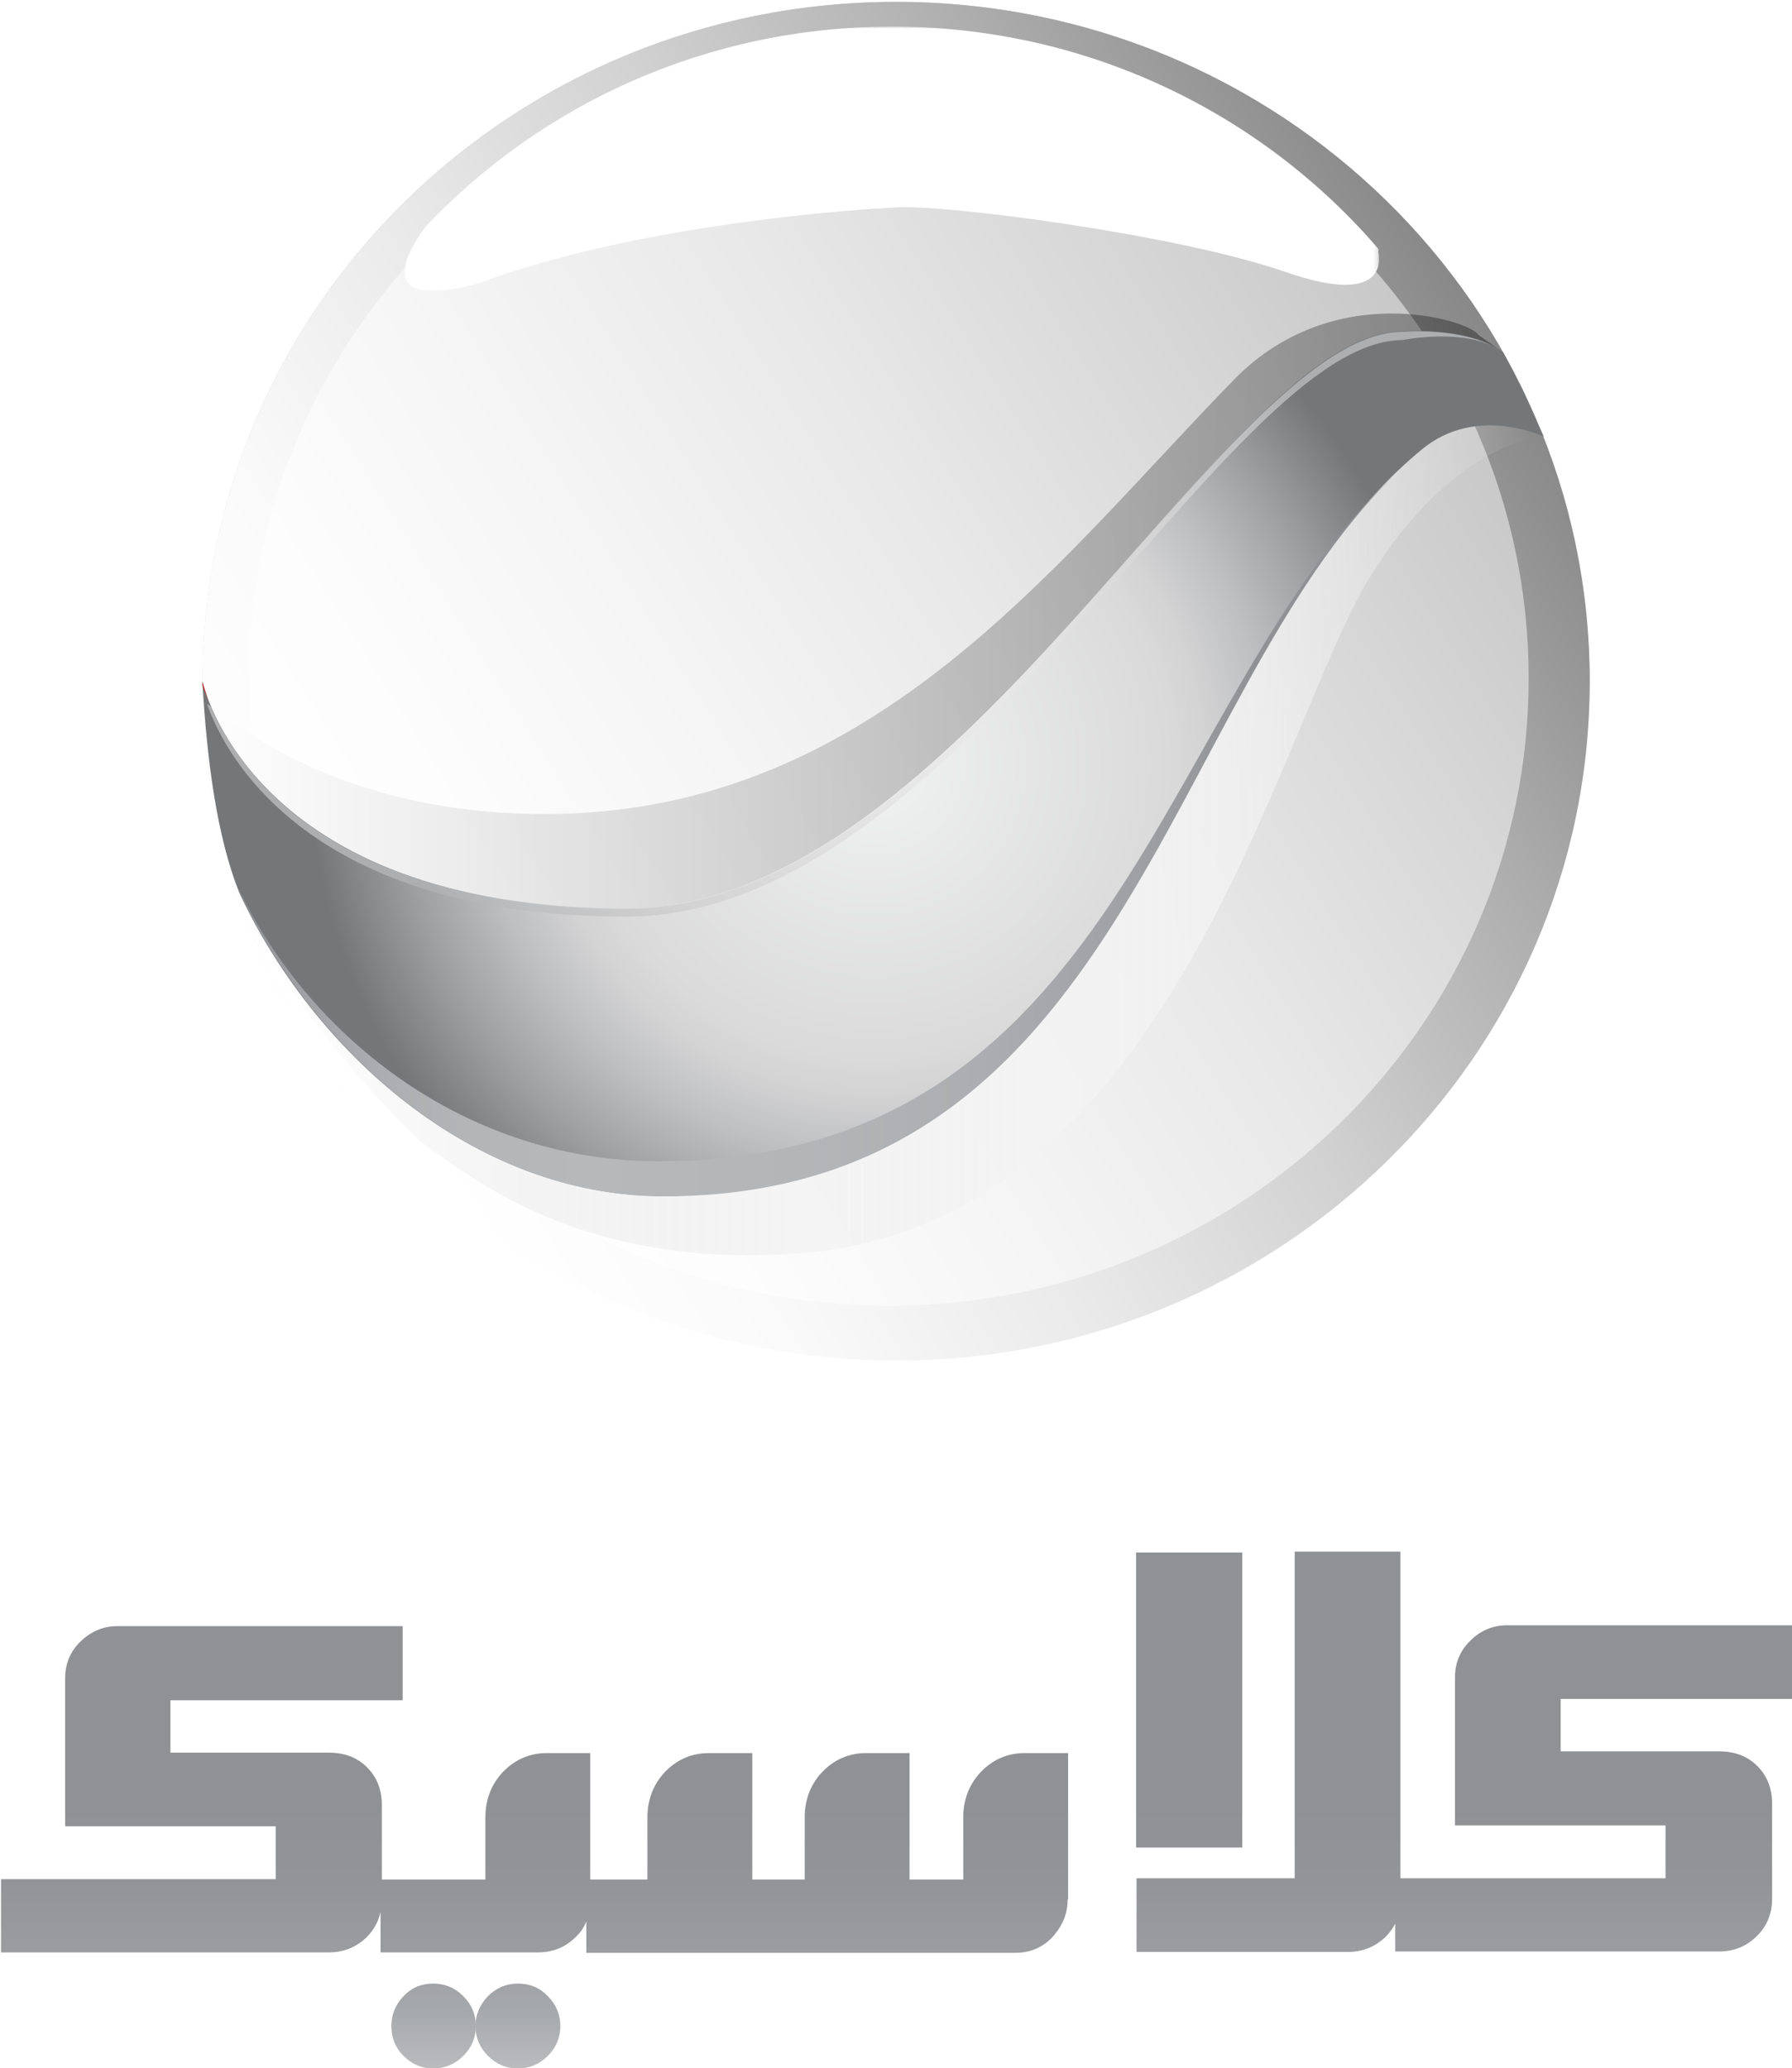<svg width="693.24" height="800" version="1.1" viewBox="0 0 693.24 800" xml:space="preserve" xmlns="http://www.w3.org/2000/svg"><defs>
	
	
	
	
		<linearGradient id="SVGID_3_" x1="261.94" x2="560.51" y1="622.41" y2="622.41" gradientTransform="matrix(1.676 0 0 1.676 -358.77 -805.03)" gradientUnits="userSpaceOnUse">
		<stop stop-color="#fff" offset="0"/>
		<stop stop-color="#C3C3C3" offset=".223"/>
		<stop stop-color="#383838" offset=".755"/>
		<stop offset=".989"/>
	</linearGradient>
	
	
	
	<mask id="SVGID_6_" x="307.5" y="175" width="224.9" height="61.1" maskUnits="userSpaceOnUse">
		<g filter="url(#Adobe_OpacityMaskFilter)">
			<linearGradient id="SVGID_7_" x1="419.48" x2="419.48" y1="165.85" y2="265.52" gradientUnits="userSpaceOnUse">
				<stop stop-color="#fff" offset=".143"/>
				<stop stop-color="#FDFDFD" offset=".146"/>
				<stop stop-color="#C2C2C2" offset=".25"/>
				<stop stop-color="#8F8F8F" offset=".356"/>
				<stop stop-color="#636363" offset=".462"/>
				<stop stop-color="#3F3F3F" offset=".568"/>
				<stop stop-color="#232323" offset=".675"/>
				<stop stop-color="#101010" offset=".782"/>
				<stop stop-color="#040404" offset=".89"/>
				<stop offset="1"/>
			</linearGradient>
			<rect x="297.2" y="165.8" width="244.5" height="99.7" fill="url(#SVGID_7_)"/>
		</g>
	</mask>
	
	
	<radialGradient id="SVGID_13_" cx="415.67" cy="345.14" r="130.27" gradientTransform="matrix(1.676 0 0 1.676 -358.77 -283.01)" gradientUnits="userSpaceOnUse">
		<stop stop-color="#E5E2DF" offset="0"/>
		<stop stop-color="#F1F2F2" offset="0"/>
		<stop stop-color="#DADADB" offset=".522"/>
		<stop stop-color="#D3D3D4" offset=".588"/>
		<stop stop-color="#BEBFC1" offset=".698"/>
		<stop stop-color="#9D9FA1" offset=".84"/>
		<stop stop-color="#747678" offset="1"/>
	</radialGradient>
	
	<radialGradient id="SVGID_14_" cx="411.23" cy="312.91" r="115.88" gradientTransform="matrix(1.676 0 0 1.676 -358.77 -283.01)" gradientUnits="userSpaceOnUse">
		<stop stop-color="#E5E2DF" offset="0"/>
		<stop stop-color="#F7F6F5" offset="0"/>
		<stop stop-color="#fff" offset="0"/>
		<stop stop-color="#E7E7E7" offset=".332"/>
		<stop stop-color="#DADADB" offset=".522"/>
		<stop stop-color="#D3D3D4" offset=".645"/>
		<stop stop-color="#BFC0C1" offset=".852"/>
		<stop stop-color="#ADAEB0" offset="1"/>
	</radialGradient>
	
	
<filter id="filter1238-0" x="-.068" y="-.07" width="1.137" height="1.14" color-interpolation-filters="sRGB"><feGaussianBlur stdDeviation="9.127"/></filter><clipPath id="clipPath1678"><g transform="matrix(1.084 0 0 1.082 600.79 326.07)">
		
		<path d="m260.8 326.1c0-86.6 71.7-156.8 160.1-156.8s160.1 70.2 160.1 156.8-71.7 156.8-160.1 156.8-160.1-70.2-160.1-156.8z" fill="url(#linearGradient1698)"/>
	</g></clipPath><linearGradient id="linearGradient1698" x1="293.65" x2="560.06" y1="406.47" y2="238.21" gradientUnits="userSpaceOnUse"><stop stop-color="#fff" offset="0"/><stop stop-color="#FAFAFA" offset=".153"/><stop stop-color="#EAEAEA" offset=".346"/><stop stop-color="#D1D1D1" offset=".559"/><stop stop-color="#ADADAD" offset=".785"/><stop stop-color="#858585" offset="1"/></linearGradient></defs>
<g transform="matrix(1.676 0 0 1.676 -358.77 -283.01)">
		
			<linearGradient id="SVGID_1_" x1="420.94" x2="420.94" y1="776.74" y2="511.68" gradientTransform="translate(0 -311.52)" gradientUnits="userSpaceOnUse">
			<stop stop-color="#fff" offset="0"/>
			<stop stop-color="#BFBFBF" offset="1"/>
		</linearGradient>
		<path d="m260.8 326.1c0-86.6 71.7-156.8 160.1-156.8s160.1 70.2 160.1 156.8-71.7 156.8-160.1 156.8-160.1-70.2-160.1-156.8z" fill="url(#SVGID_1_)"/>
	
		
		<path d="m260.8 326.1c0-86.6 71.7-156.8 160.1-156.8s160.1 70.2 160.1 156.8-71.7 156.8-160.1 156.8-160.1-70.2-160.1-156.8z" fill="url(#linearGradient1698)"/>
	</g><path transform="matrix(1.546 0 0 1.548 -1290.5 -788.61)" d="m897.05 678.95c0-86.6 71.7-156.8 160.1-156.8s160.1 70.2 160.1 156.8-71.7 156.8-160.1 156.8-160.1-70.2-160.1-156.8z" clip-path="url(#clipPath1678)" fill="#fff" filter="url(#filter1238-0)" opacity=".71" style="mix-blend-mode:normal"/><path d="m80.266 272.15c9.384 6.2 47.422 41.39 126.52 42.73 128.69 2.011 199.58-95.18 270.63-168.07 38.541-39.379 91.158-22.957 94.51-17.26l8.546 6.032c-13.573-9.049-37.871-4.022-37.871-4.022-68.201 0-171.09 223.04-300.12 223.04-122.66 0-155-62.001-162.21-81.942z" fill="url(#SVGID_3_)" opacity=".35" stroke-width="1.676"/><g transform="matrix(1.676 0 0 1.676 -358.77 -283.01)">
		
			
				<linearGradient id="SVGID_4_" x1="269.35" x2="570.49" y1="674.38" y2="674.38" gradientTransform="translate(0 -311.52)" gradientUnits="userSpaceOnUse">
				<stop stop-color="#fff" offset="0"/>
				<stop stop-color="#f3f3f4" offset=".223"/>
				<stop stop-color="#f3f3f4" stop-opacity=".79" offset=".755"/>
				<stop stop-color="#f3f3f4" stop-opacity="0" offset=".989"/>
			</linearGradient>
			<path d="m269.3 374.9c16.8 36 53.6 70.1 97.8 70.1 110.6 0 115.7-123.6 175.2-172.5 12.6-10.4 28.1-2.9 28.1-2.9-21.6 2.7-37.8 28.9-37.8 28.9-22.2 30.4-45 153.2-133.8 159.6-4.2 0.3-8.1 0.5-12 0.5-40.9-0.1-62.8-16.9-75.9-26.4 0.1 0.1-31.4-29.6-41.6-57.3z" fill="url(#SVGID_4_)"/>
			
				<linearGradient id="SVGID_5_" x1="570.44" x2="570.44" y1="581.46" y2="581.46" gradientTransform="translate(0 -311.52)" gradientUnits="userSpaceOnUse">
				<stop stop-color="#fff" offset="0"/>
				<stop stop-color="#C3C3C3" offset=".223"/>
				<stop stop-color="#383838" offset=".755"/>
				<stop offset=".989"/>
			</linearGradient>
			<path d="m570.4 269.9" fill="url(#SVGID_5_)"/>
		
	</g><path transform="matrix(1.676 0 0 1.676 -358.77 -283.01)" d="m532.2 227 0.1-0.6c-26.9-31.4-67.3-51.4-112.3-51.4-42.7 0-81.1 17.9-107.9 46.4l-0.6 0.9c-14.2 20.6 13.1 11.9 13.1 11.9 36.2-13.4 85.5-17 97-17.5s63.9 6.2 89.1 14.9c25.2 8.8 21.5-4.6 21.5-4.6z" fill="#fff" mask="url(#SVGID_6_)"/><g transform="matrix(1.676 0 0 1.676 -358.77 -283.01)">
		<linearGradient id="SVGID_8_" x1="314.08" x2="314.08" y1="658.08" y2="584.58" gradientUnits="userSpaceOnUse">
			<stop stop-color="#CFD1D2" offset="0"/>
			<stop stop-color="#BBBDBF" offset=".142"/>
			<stop stop-color="#A7AAAC" offset=".331"/>
			<stop stop-color="#9A9C9F" offset=".53"/>
			<stop stop-color="#929497" offset=".744"/>
			<stop stop-color="#8F9194" offset="1"/>
		</linearGradient>
		<path d="m314 626.7c-2.7 0-5 1-6.8 2.9-1.9 2-2.8 4.3-2.8 6.9 0 2.7 0.9 5 2.8 6.9s4.2 2.9 6.8 2.9c2.7 0 5.1-1 7-2.9s2.9-4.2 2.9-6.9-1-5-2.9-6.9c-2-2-4.3-2.9-7-2.9z" fill="url(#SVGID_8_)"/>
		<linearGradient id="SVGID_9_" x1="333.59" x2="333.59" y1="658.08" y2="584.58" gradientUnits="userSpaceOnUse">
			<stop stop-color="#CFD1D2" offset="0"/>
			<stop stop-color="#BBBDBF" offset=".142"/>
			<stop stop-color="#A7AAAC" offset=".331"/>
			<stop stop-color="#9A9C9F" offset=".53"/>
			<stop stop-color="#929497" offset=".744"/>
			<stop stop-color="#8F9194" offset="1"/>
		</linearGradient>
		<path d="m333.6 626.7c-2.7 0-5 1-6.9 2.9-1.9 2-2.9 4.3-2.9 6.9 0 2.7 1 5 2.9 6.9s4.2 2.9 6.9 2.9 5-1 6.9-2.9 2.9-4.2 2.9-6.9-1-5-2.9-6.9c-1.9-2-4.2-2.9-6.9-2.9z" fill="url(#SVGID_9_)"/>
		<linearGradient id="SVGID_10_" x1="488.57" x2="488.57" y1="658.08" y2="584.58" gradientUnits="userSpaceOnUse">
			<stop stop-color="#CFD1D2" offset="0"/>
			<stop stop-color="#BBBDBF" offset=".142"/>
			<stop stop-color="#A7AAAC" offset=".331"/>
			<stop stop-color="#9A9C9F" offset=".53"/>
			<stop stop-color="#929497" offset=".744"/>
			<stop stop-color="#8F9194" offset="1"/>
		</linearGradient>
		<rect x="476.3" y="527.2" width="24.5" height="68.1" fill="url(#SVGID_10_)"/>
		<linearGradient id="SVGID_11_" x1="552.05" x2="552.05" y1="658.08" y2="584.58" gradientUnits="userSpaceOnUse">
			<stop stop-color="#CFD1D2" offset="0"/>
			<stop stop-color="#BBBDBF" offset=".142"/>
			<stop stop-color="#A7AAAC" offset=".331"/>
			<stop stop-color="#9A9C9F" offset=".53"/>
			<stop stop-color="#929497" offset=".744"/>
			<stop stop-color="#8F9194" offset="1"/>
		</linearGradient>
		<path d="m627.8 561.1v-17.1h-65.9c-3.2 0-6.1 1.2-8.4 3.5-2.4 2.3-3.6 5.2-3.6 8.5v34.2h48.6v12.2h-61.2v-75.4h-24.4v75.4h-36.5v17h48.8c3.4 0 6.3-1.2 8.7-3.5 0.9-0.9 1.6-1.9 2.2-3v6.4h74.7c3.5 0 6.4-1.2 8.7-3.5 2.4-2.3 3.6-5.2 3.6-8.7v-21.9c0-3.5-1.1-6.4-3.4-8.7s-5.2-3.4-8.9-3.4h-36.5v-12.1h53.5z" fill="url(#SVGID_11_)"/>
		<linearGradient id="SVGID_12_" x1="337.42" x2="337.42" y1="658.08" y2="584.58" gradientUnits="userSpaceOnUse">
			<stop stop-color="#CFD1D2" offset="0"/>
			<stop stop-color="#BBBDBF" offset=".142"/>
			<stop stop-color="#A7AAAC" offset=".331"/>
			<stop stop-color="#9A9C9F" offset=".53"/>
			<stop stop-color="#929497" offset=".744"/>
			<stop stop-color="#8F9194" offset="1"/>
		</linearGradient>
		<path d="m214.1 602.6h63.6v-12.2h-48.6v-34.2c0-3.3 1.2-6.2 3.6-8.5s5.2-3.5 8.4-3.5h65.9v17.1h-53.6v12.1h36.5c3.7 0 6.6 1.1 8.9 3.4s3.4 5.2 3.4 8.7v17.2h23.9v-14.7c0.1-4.1 1.5-7.5 4.2-10.3 2.8-2.8 6.1-4.2 10-4.2h10v29.2h13.2v-14.7c0.1-4.1 1.5-7.5 4.2-10.3 2.8-2.8 6.1-4.2 10-4.2h10v29.2h12.1v-14.7c0.1-4.1 1.5-7.5 4.2-10.3 2.8-2.8 6.1-4.2 10-4.2h10v29.2h12.4v-14.7c0.1-4.1 1.5-7.5 4.2-10.3 2.8-2.8 6.1-4.2 10-4.2h10v33.8h-0.1c0 3-1 5.7-3.1 8.2-2.3 2.7-5.3 4.1-9 4.1h-99v-7.2c-0.6 1.4-1.4 2.6-2.6 3.7-2.4 2.3-5.2 3.4-8.6 3.4h-36.3v-9.3c-0.5 2.2-1.6 4.2-3.2 5.8-2.4 2.3-5.3 3.5-8.7 3.5h-75.7v-16.9z" fill="url(#SVGID_12_)"/>
	</g><path d="m589.85 152.68c1.508 3.519 7.373 16.254 7.373 16.254s-25.973-12.568-47.087 4.859c-99.704 81.774-108.25 288.89-293.75 288.89-73.899 0-135.73-56.974-163.88-117.47-8.546-21.617-12.4-50.271-14.243-81.774 0 0 18.098 87.974 164.05 87.974 129.03 0 231.92-223.2 300.12-223.2 0 0 25.136-2.178 38.876 7.876 0.168 0 7.038 13.07 8.546 16.589z" fill="url(#SVGID_13_)" stroke-width="1.676"/><path d="m242.47 354.6c129.03 0 231.92-223.04 300.12-223.04 0 0 24.465-5.027 37.871 4.022l-0.838-0.503c-14.076-8.714-37.033-6.703-37.033-6.703-68.201 0-171.09 223.2-300.12 223.2-115.79 0-151.15-55.298-160.87-78.255-0.503-0.335-1.005-0.67-1.341-1.005v0.503c7.038 19.773 39.547 81.774 162.21 81.774z" fill="url(#SVGID_14_)" stroke-width="1.676"/><g transform="matrix(1.676 0 0 1.676 -358.77 -283.01)">
		<linearGradient id="SVGID_15_" x1="260.84" x2="262.55" y1="328.69" y2="328.69" gradientUnits="userSpaceOnUse">
			<stop stop-color="#BF2722" offset=".025"/>
			<stop stop-color="#BF2722" offset="1"/>
		</linearGradient>
		<path d="m262.5 331.3c-1.3-3.2-1.7-5.2-1.7-5.2 0 0.5 0 0.9 0.1 1.4 0.4 1.1 1 2.3 1.6 3.8z" fill="url(#SVGID_15_)"/>
		<linearGradient id="SVGID_16_" x1="268.99" x2="535.78" y1="361.72" y2="361.72" gradientUnits="userSpaceOnUse">
			<stop stop-color="#8F9194" offset="0"/>
			<stop stop-color="#9EA0A3" offset=".055"/>
			<stop stop-color="#ABADB0" offset=".124"/>
			<stop stop-color="#B3B5B7" offset=".201"/>
			<stop stop-color="#B6B8BA" offset=".301"/>
			<stop stop-color="#B3B5B7" offset=".494"/>
			<stop stop-color="#ABADB0" offset=".643"/>
			<stop stop-color="#9EA0A3" offset=".776"/>
			<stop stop-color="#8F9194" offset=".883"/>
		</linearGradient>
		<path d="m366 436.9c-43.5 0-79.9-27.6-97-63.1 0.1 0.4 0.2 0.7 0.4 1.1 16.8 36 53.6 70.1 97.8 70.1 106.5 0 115.3-114.3 168.7-166.5-54.6 51.4-62.7 158.4-169.9 158.4z" fill="url(#SVGID_16_)"/>
	</g>
</svg>
